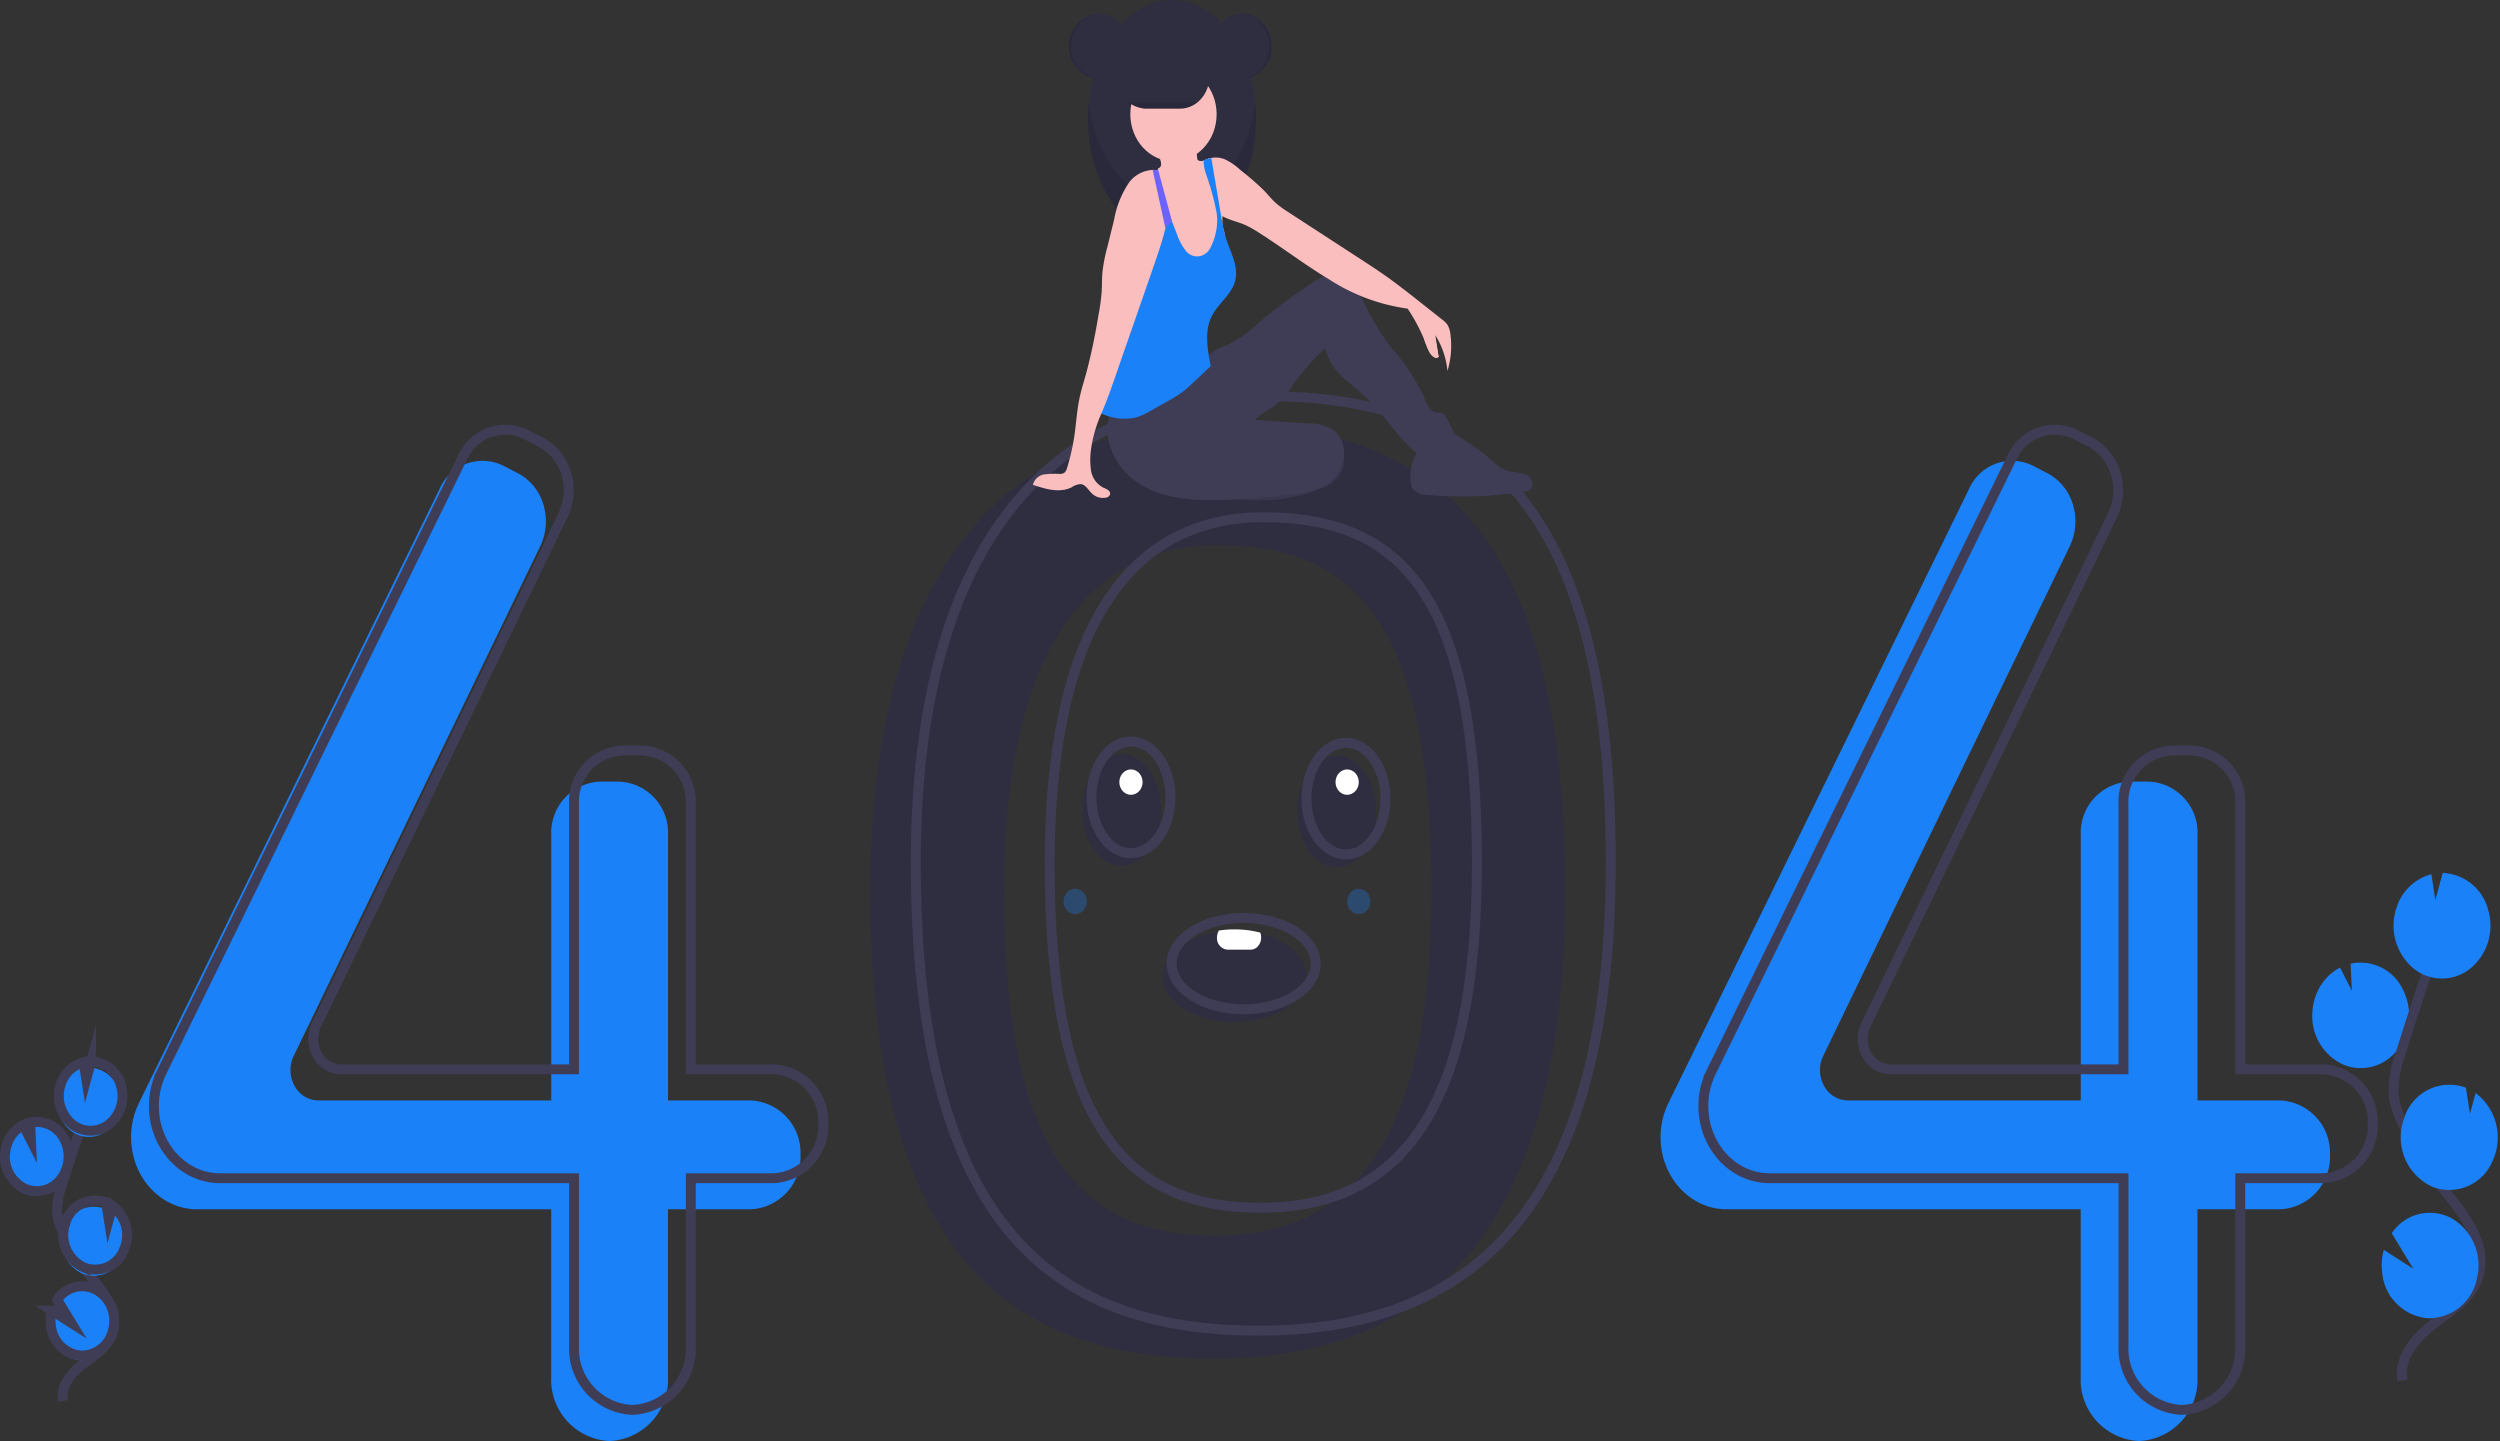 <svg xmlns="http://www.w3.org/2000/svg" width="252.372" height="145.469" viewBox="0 0 252.372 145.469">
  <rect x="0" y="0" width="252.372" height="145.469" fill="#333333" stroke="none"/>
  <g id="_404" data-name="404" transform="translate(0.372)">
    <path id="Path_11128" data-name="Path 11128" d="M470.477,324.894c-20.168,0-34.648,14.129-34.648,47.1,0,37.364,14.48,47.255,34.648,47.255s35.51-10.832,35.51-47.255C505.987,333.058,490.644,324.894,470.477,324.894Zm.133,81.95c-13.969,0-21.266-8.949-21.266-34.828,0-22.835,7.6-34.877,21.565-34.877s21.565,7.91,21.565,34.877c0,25.227-7.9,34.829-21.864,34.829Z" transform="translate(-348.353 -282.098)" fill="#2f2e41"/>
    <path id="Path_11129" data-name="Path 11129" d="M180.4,403.947h-8.338V377.133a5.159,5.159,0,0,0-4.918-5.37h-1.954a5.159,5.159,0,0,0-4.918,5.37v26.814h-23.52a2.767,2.767,0,0,1-2.4-1.483,3.312,3.312,0,0,1-.078-3.014L159.16,348a5.817,5.817,0,0,0,.317-4.207,5.243,5.243,0,0,0-2.565-3.158l-1.469-.758a4.725,4.725,0,0,0-6.437,2.324l-30.361,62.02a7.821,7.821,0,0,0-.787,3.433h0c0,4.021,2.985,7.282,6.668,7.282h35.743v16.955a6.184,6.184,0,0,0,5.894,6.437h0a6.184,6.184,0,0,0,5.894-6.437V414.936H180.4a5.279,5.279,0,0,0,5.032-5.495h0a5.279,5.279,0,0,0-5.032-5.495Z" transform="translate(-104.997 -292.859)" fill="#1b81f8"/>
    <path id="Path_11130" data-name="Path 11130" d="M838.393,403.947h-8.338V377.133a5.159,5.159,0,0,0-4.917-5.37h-1.954a5.159,5.159,0,0,0-4.917,5.37v26.814h-23.52a2.767,2.767,0,0,1-2.4-1.483,3.312,3.312,0,0,1-.078-3.014L817.157,348a5.816,5.816,0,0,0,.317-4.207,5.242,5.242,0,0,0-2.565-3.158l-1.469-.758A4.725,4.725,0,0,0,807,342.2l-30.361,62.02a7.822,7.822,0,0,0-.787,3.433h0c0,4.021,2.985,7.282,6.668,7.282h35.743v16.955a6.184,6.184,0,0,0,5.894,6.437h0a6.184,6.184,0,0,0,5.895-6.437V414.936h8.338a5.279,5.279,0,0,0,5.032-5.495h0a5.279,5.279,0,0,0-5.032-5.495Z" transform="translate(-608.589 -292.859)" fill="#1b81f8"/>
    <path id="Path_11131" data-name="Path 11131" d="M190.2,391.694h-8.338V364.88a5.159,5.159,0,0,0-4.918-5.37H174.99a5.159,5.159,0,0,0-4.918,5.37v26.814h-23.52a2.767,2.767,0,0,1-2.4-1.483,3.312,3.312,0,0,1-.078-3.014l24.893-51.45a5.816,5.816,0,0,0,.317-4.207,5.242,5.242,0,0,0-2.565-3.157l-1.469-.758a4.725,4.725,0,0,0-6.437,2.324l-30.361,62.02a7.821,7.821,0,0,0-.787,3.433h0c0,4.021,2.985,7.281,6.668,7.281h35.743v16.955a6.183,6.183,0,0,0,5.894,6.437h0a6.184,6.184,0,0,0,5.894-6.437V402.683H190.2a5.279,5.279,0,0,0,5.032-5.495h0a5.278,5.278,0,0,0-5.032-5.495Z" transform="translate(-112.5 -283.746)" fill="none" stroke="#3f3d56" stroke-miterlimit="10" stroke-width="1"/>
    <path id="Path_11132" data-name="Path 11132" d="M856.772,391.694h-8.339V364.88a5.159,5.159,0,0,0-4.918-5.37h-1.953a5.159,5.159,0,0,0-4.917,5.37v26.814h-23.52a2.767,2.767,0,0,1-2.4-1.483,3.312,3.312,0,0,1-.078-3.014l24.893-51.45a5.816,5.816,0,0,0,.317-4.207,5.242,5.242,0,0,0-2.565-3.157l-1.47-.758a4.725,4.725,0,0,0-6.437,2.324l-30.361,62.02a7.821,7.821,0,0,0-.787,3.433h0c0,4.021,2.985,7.281,6.668,7.281h35.743v16.955a6.183,6.183,0,0,0,5.894,6.437h0a6.184,6.184,0,0,0,5.894-6.437V402.683h8.338a5.279,5.279,0,0,0,5.032-5.495h0a5.278,5.278,0,0,0-5.032-5.495Z" transform="translate(-622.655 -283.746)" fill="none" stroke="#3f3d56" stroke-miterlimit="10" stroke-width="1"/>
    <path id="Path_11133" data-name="Path 11133" d="M490.082,313.866c-20.168,0-34.648,14.129-34.648,47.1,0,37.364,14.48,47.255,34.648,47.255s35.51-10.832,35.51-47.255C525.592,322.03,510.249,313.866,490.082,313.866Zm.133,81.95c-13.969,0-21.266-8.949-21.266-34.828,0-22.835,7.6-34.877,21.565-34.877s21.565,7.91,21.565,34.877c0,25.227-7.895,34.828-21.864,34.828Z" transform="translate(-363.358 -273.896)" fill="none" stroke="#3f3d56" stroke-miterlimit="10" stroke-width="1"/>
    <ellipse id="Ellipse_492" data-name="Ellipse 492" cx="3.027" cy="3.306" rx="3.027" ry="3.306" transform="translate(107.531 1.371)" fill="#2f2e41"/>
    <ellipse id="Ellipse_493" data-name="Ellipse 493" cx="8.491" cy="12.014" rx="8.491" ry="12.014" transform="translate(109.451 0)" fill="#2f2e41"/>
    <path id="Path_11134" data-name="Path 11134" d="M537.966,207.889c-4.254,0-7.777-4.425-8.4-10.2a17.049,17.049,0,0,0-.1,1.814c0,6.635,3.8,12.014,8.491,12.014s8.491-5.379,8.491-12.014a17.017,17.017,0,0,0-.1-1.814C545.744,203.464,542.22,207.889,537.966,207.889Z" transform="translate(-420.024 -187.489)" opacity="0.1"/>
    <path id="Path_11135" data-name="Path 11135" d="M597.389,332.4a3.3,3.3,0,0,1-1.839,1.932,15.074,15.074,0,0,1-6.279,1.346,9.716,9.716,0,0,1-1.676-.034,4.651,4.651,0,0,1-2.875-1.443.452.452,0,0,1,.01-.729,10.76,10.76,0,0,1,5.072-2.874c1.486-.468,4.079-1.681,5.7-1.518C597.071,329.234,597.619,331.362,597.389,332.4Z" transform="translate(-462.167 -285.197)" fill="#3f3d56"/>
    <path id="Path_11136" data-name="Path 11136" d="M597.389,332.4a3.3,3.3,0,0,1-1.839,1.932,15.074,15.074,0,0,1-6.279,1.346,9.716,9.716,0,0,1-1.676-.034,4.651,4.651,0,0,1-2.875-1.443.452.452,0,0,1,.01-.729,10.76,10.76,0,0,1,5.072-2.874c1.486-.468,4.079-1.681,5.7-1.518C597.071,329.234,597.619,331.362,597.389,332.4Z" transform="translate(-462.167 -285.197)" opacity="0.1"/>
    <path id="Path_11137" data-name="Path 11137" d="M538.445,279.42a5.489,5.489,0,0,0-.281,3.863,6.774,6.774,0,0,0,2.072,3.2c2.369,2.073,5.629,2.359,8.665,2.33a61.277,61.277,0,0,0,7.956-.6,8.846,8.846,0,0,0,2.581-.655,4.163,4.163,0,0,0,2.214-2.441,3.161,3.161,0,0,0-.735-3.222,4.334,4.334,0,0,0-2.7-.805l-5.418-.356a9.155,9.155,0,0,1,1.9-1.356,9.068,9.068,0,0,0,2.068-2.392,31.928,31.928,0,0,1,3.154-3.541,5.173,5.173,0,0,0,1.569,2.774c.753.762,1.621,1.376,2.4,2.1,1.9,1.757,3.261,4.143,5.255,5.766a9.977,9.977,0,0,0,3.766-2.053l-.775-1.533a1,1,0,0,0-.292-.4c-.219-.147-.5-.071-.757-.113-.681-.111-.978-.97-1.245-1.662a21.538,21.538,0,0,0-3.336-4.972,25.355,25.355,0,0,1-2.346-3.773,13.133,13.133,0,0,0-1.318-2.307,2.9,2.9,0,0,0-2.145-1.225,3.92,3.92,0,0,0-2.045.816A54.111,54.111,0,0,0,553.113,271a12.785,12.785,0,0,1-2.931,2.095c-.457.2-.939.341-1.377.587a9.457,9.457,0,0,0-1.979,1.81A12.635,12.635,0,0,1,538.445,279.42Z" transform="translate(-426.501 -238.338)" fill="#3f3d56"/>
    <path id="Path_11138" data-name="Path 11138" d="M565.63,223.439a6.575,6.575,0,0,1-.407,2.059,2.465,2.465,0,0,1-1.354,1.428,2.667,2.667,0,0,1-1.319.047,2.414,2.414,0,0,1-1.075-.4,2.575,2.575,0,0,1-.854-1.728c-.092-.665-.051-1.345-.11-2.015a11.908,11.908,0,0,0-.282-1.6c-.04-.175-.081-.349-.12-.523s-.078-.348-.113-.523-.063-.328-.089-.493c-.021-.139-.041-.28-.055-.421a5.112,5.112,0,0,0-.19-1.233,3.834,3.834,0,0,0-.4-.731c-.067-.1-.132-.21-.192-.319a1.616,1.616,0,0,1-.228-.96.91.91,0,0,1,.035-.154c.006-.019.013-.039.02-.057a.441.441,0,0,0,.289-.294.959.959,0,0,0-.035-.456,3.049,3.049,0,0,0-.225-.586c-.062-.123-.273-.344-.274-.484,0-.282.5-.51.707-.621a3.662,3.662,0,0,1,2.017-.447,1.44,1.44,0,0,1,1.178.592,4.173,4.173,0,0,1,.286,1.274.4.4,0,0,0,.07.17.3.3,0,0,0,.174.087.978.978,0,0,0,.332.014h0a.632.632,0,0,0,.087-.014,1.116,1.116,0,0,0,.477-.225,2.78,2.78,0,0,1,.277-.065l.011,0c.37,1.275.418,2.641.721,3.94a10.924,10.924,0,0,1,.4,1.948c0,.029,0,.059,0,.089,0,.214-.011.429,0,.642a1.987,1.987,0,0,0,.029.285,4.324,4.324,0,0,0,.123.447l0,.007c.014.047.027.094.038.142s.016.069.021.1v0A4.179,4.179,0,0,1,565.63,223.439Z" transform="translate(-442.359 -198.814)" fill="#fbbebe"/>
    <ellipse id="Ellipse_494" data-name="Ellipse 494" cx="4.356" cy="4.757" rx="4.356" ry="4.757" transform="translate(113.733 6.773)" fill="#fbbebe"/>
    <path id="Path_11139" data-name="Path 11139" d="M601.73,241.493a8.253,8.253,0,0,0-1.229-3.614q.169,1.1.34,2.2a.717.717,0,0,1-.79-.265,2.731,2.731,0,0,1-.414-.839,17.793,17.793,0,0,0-1.927-3.776,19.433,19.433,0,0,1-7.954-2.971c-2.44-1.463-4.723-3.216-7.13-4.741a9.929,9.929,0,0,0-1.3-.726c-.753-.33-1.6-.5-2.313-.889-.048-.026-.1-.053-.143-.081a2.95,2.95,0,0,1-.456-.335,2.539,2.539,0,0,1-.219-.219,5.337,5.337,0,0,1-.835-1.526c-.383-.926-.52-2.042-.9-2.968a2.641,2.641,0,0,1,.587-.452h0c.031-.018.062-.035.094-.051a2.658,2.658,0,0,1,.47-.188,2.781,2.781,0,0,1,.277-.065l.011,0a2.5,2.5,0,0,1,1.289.111,5.9,5.9,0,0,1,1.629,1.1,27.287,27.287,0,0,1,2.381,2.063c.421.44.8.924,1.257,1.324a9.847,9.847,0,0,0,1.187.859l7.348,4.779c.829.539,1.659,1.079,2.47,1.65,1.231.868,2.419,1.808,3.605,2.747l2.1,1.66a2.375,2.375,0,0,1,.594.6,2.308,2.308,0,0,1,.264.88A8.749,8.749,0,0,1,601.73,241.493Z" transform="translate(-455.982 -204.043)" fill="#fbbebe"/>
    <path id="Path_11140" data-name="Path 11140" d="M547.911,232.364c-.294,1.439-1.626,2.309-2.322,3.574-.865,1.569-.512,3.393-.188,5.19l-1.782,1.676c-.328.307-.656.616-1.009.888A13.237,13.237,0,0,1,541,244.7l-1.577.886a7.209,7.209,0,0,1-1.544.714,5.475,5.475,0,0,1-3.161-.249,1.358,1.358,0,0,1-.345-.154.584.584,0,0,1-.164-.162,1.084,1.084,0,0,1-.1-.651,33.087,33.087,0,0,1,.946-5.558,23.346,23.346,0,0,1,.9-3.223,22.535,22.535,0,0,1,1.271-2.6,17.649,17.649,0,0,1,1.861-2.95,4.712,4.712,0,0,0,.863-1.214,7.083,7.083,0,0,0,.214-2.113,4.714,4.714,0,0,1,.383-1.539h0a4.49,4.49,0,0,1,.409-.739l.215.546q.071.179.14.357l.18.458.515,1.31a5.691,5.691,0,0,0,.783,1.523,1.481,1.481,0,0,0,1.362.7,1.53,1.53,0,0,0,1.249-.918,5.771,5.771,0,0,0,.533-1.541,5.37,5.37,0,0,0,.059-2.008,25.4,25.4,0,0,0-1.041-3.787,4.134,4.134,0,0,1-.253-1.248.949.949,0,0,1,.013-.144l.007-.037a2.652,2.652,0,0,1,.47-.188,2.769,2.769,0,0,1,.277-.065q.48,2.835.961,5.67c.007.044.015.089.023.134.046.271.092.542.144.812.046.245.1.489.153.732l0,.007c.019.082.039.164.06.245v0c.057.223.12.443.192.661C547.432,229.682,548.189,231,547.911,232.364Z" transform="translate(-423.559 -204.162)" fill="#1b81f8"/>
    <path id="Path_11141" data-name="Path 11141" d="M668.314,333.695a1.817,1.817,0,0,0,.143.805,1.707,1.707,0,0,0,1.493.719,40.518,40.518,0,0,0,9.918-.33,1.079,1.079,0,0,0,.5-.171c.467-.357.179-1.229-.331-1.508a5.925,5.925,0,0,0-1.674-.332,5.056,5.056,0,0,1-1.567-.742q-1.7-1.068-3.354-2.226c-.656-.46-1.43-.951-2.168-.678A4.2,4.2,0,0,0,668.314,333.695Z" transform="translate(-526.281 -285.266)" fill="#3f3d56"/>
    <path id="Path_11142" data-name="Path 11142" d="M519.586,228.929h0c-.005.034-.01.067-.017.1-.008.055-.018.11-.027.165-.092.512-.2,1.022-.333,1.528-.354,1.4-.829,2.775-1.3,4.132l-3.793,10.91c-.319.916-.637,1.833-1,2.73-.121.3-.246.6-.37.906a13.433,13.433,0,0,0-1.013,3.378,7.679,7.679,0,0,0-.045,2.317,2.362,2.362,0,0,0,1.227,1.786c.323.138.786.323.7.689a.515.515,0,0,1-.446.334,1.618,1.618,0,0,1-1.4-.44c-.354-.343-.625-.876-1.1-.933a1.747,1.747,0,0,0-.924.323c-1.217.607-2.635.182-3.913-.249a1.415,1.415,0,0,1,1.136-1.051,8.426,8.426,0,0,1,1.576-.048.771.771,0,0,0,.479-.135.972.972,0,0,0,.258-.482,21.8,21.8,0,0,0,.754-3.369c.17-1.2.241-2.41.483-3.591.188-.922.479-1.814.729-2.719q.724-2.794,1.187-5.657a21.684,21.684,0,0,0,.335-2.4c.042-.669.022-1.342.081-2.009a16.856,16.856,0,0,1,.5-2.562l.677-2.739a9.646,9.646,0,0,1,1.541-3.8,3.177,3.177,0,0,1,2.353-1.227,2.132,2.132,0,0,1,.5.059l.082.023a1.931,1.931,0,0,1,.51.231c.261-.181.394-.118.568.162a1.92,1.92,0,0,1,.207.972A14.626,14.626,0,0,1,519.586,228.929Z" transform="translate(-401.931 -207.663)" fill="#fbbebe"/>
    <path id="Path_11143" data-name="Path 11143" d="M559.291,229.722l-.011.012-.06.065-.594.648-.291-1.334-1-4.575a2.133,2.133,0,0,1,.5.059.881.881,0,0,1,.035-.154l.047.177.338,1.256.64,2.385.105.393h0Z" transform="translate(-441.349 -207.387)" fill="#6c63ff"/>
    <path id="Path_11144" data-name="Path 11144" d="M550.885,178.728a3.38,3.38,0,0,1-.868,2.28,2.971,2.971,0,0,1-.319.3,2.781,2.781,0,0,1-1.768.647h-3.542a3.239,3.239,0,0,1,0-6.452h3.542A3.109,3.109,0,0,1,550.885,178.728Z" transform="translate(-429.176 -170.988)" fill="#2f2e41"/>
    <ellipse id="Ellipse_495" data-name="Ellipse 495" cx="3.027" cy="3.306" rx="3.027" ry="3.306" transform="translate(122.003 1.371)" fill="#2f2e41"/>
    <path id="Path_11145" data-name="Path 11145" d="M595.193,163.234c-.037,0-.074,0-.111,0a3.328,3.328,0,0,1,0,6.606c.037,0,.074,0,.111,0a3.319,3.319,0,0,0,0-6.612Z" transform="translate(-470.236 -161.863)" opacity="0.1"/>
    <path id="Path_11146" data-name="Path 11146" d="M524.321,163.234c.037,0,.074,0,.111,0a3.328,3.328,0,0,0,0,6.606c-.037,0-.074,0-.111,0a3.319,3.319,0,0,1,0-6.612Z" transform="translate(-413.763 -161.863)" opacity="0.1"/>
    <path id="Path_11147" data-name="Path 11147" d="M553.566,198.159a2.782,2.782,0,0,1-1.768.647h-3.543a2.781,2.781,0,0,1-1.768-.647Z" transform="translate(-433.045 -187.839)" opacity="0.1"/>
    <path id="Path_11148" data-name="Path 11148" d="M674.14,287.644s.763,2.4,1.462,1.762l-.557-3.139Z" transform="translate(-530.742 -253.369)" fill="#fbbebe"/>
    <path id="Path_11149" data-name="Path 11149" d="M1059.428,547.406a4.63,4.63,0,0,0,5.447-1.634,5.731,5.731,0,0,0,.391-6.154,4.727,4.727,0,0,0-5.188-2.44l.122,2.745-1.189-2.352a5.17,5.17,0,0,0-2.507,3,5.635,5.635,0,0,0-.281,1.443A5.366,5.366,0,0,0,1059.428,547.406Z" transform="translate(-823.157 -439.897)" fill="#1b81f8"/>
    <path id="Path_11150" data-name="Path 11150" d="M1092,565.939c-.42-2.334,1.4-4.4,3.2-5.749s3.9-2.667,4.51-4.95c.881-3.281-1.744-6.286-3.787-8.877a32.443,32.443,0,0,1-3.877-6.293,9.191,9.191,0,0,1-.927-2.861,10.68,10.68,0,0,1,.7-4.289q2.154-6.932,4.606-13.748" transform="translate(-849.843 -426.593)" fill="none" stroke="#3f3d56" stroke-miterlimit="10" stroke-width="1"/>
    <path id="Path_11151" data-name="Path 11151" d="M1060.278,544.648a4.63,4.63,0,0,0,5.448-1.634,5.73,5.73,0,0,0,.391-6.154,4.728,4.728,0,0,0-5.188-2.44l.122,2.745-1.189-2.352a5.17,5.17,0,0,0-2.507,3,5.65,5.65,0,0,0-.281,1.443A5.366,5.366,0,0,0,1060.278,544.648Z" transform="translate(-823.807 -437.846)" fill="none"/>
    <path id="Path_11152" data-name="Path 11152" d="M1091.494,505.277a5.045,5.045,0,0,1,3.515-3.382l.4,2.609.745-2.741a4.965,4.965,0,0,1,4.6,3.784,5.6,5.6,0,0,1-1.9,5.937,4.555,4.555,0,0,1-5.757-.168,5.636,5.636,0,0,1-1.606-6.04Z" transform="translate(-849.936 -413.645)" fill="#1b81f8"/>
    <path id="Path_11153" data-name="Path 11153" d="M1092.634,501.6a5.045,5.045,0,0,1,3.515-3.382l.4,2.609.745-2.741a4.964,4.964,0,0,1,4.6,3.784,5.6,5.6,0,0,1-1.9,5.937,4.556,4.556,0,0,1-5.758-.168A5.635,5.635,0,0,1,1092.634,501.6Z" transform="translate(-850.808 -410.91)" fill="none"/>
    <path id="Path_11154" data-name="Path 11154" d="M1097.54,595.456a4.727,4.727,0,0,0,6.037-2.638,5.621,5.621,0,0,0-1.715-6.849l-.573,2.106-.406-2.64-.013-.005a4.782,4.782,0,0,0-6.256,3.195A5.48,5.48,0,0,0,1097.54,595.456Z" transform="translate(-852.323 -475.633)" fill="#1b81f8"/>
    <path id="Path_11155" data-name="Path 11155" d="M1098.54,591.731a4.727,4.727,0,0,0,6.037-2.638,5.621,5.621,0,0,0-1.715-6.849l-.573,2.106-.406-2.64-.012-.005a4.782,4.782,0,0,0-6.256,3.195A5.479,5.479,0,0,0,1098.54,591.731Z" transform="translate(-853.088 -472.862)" fill="none"/>
    <path id="Path_11156" data-name="Path 11156" d="M1086.135,641.9a5.042,5.042,0,0,0,4.643,4.4,4.968,4.968,0,0,0,4.9-4.053,5.5,5.5,0,0,0-2.622-6.076,4.624,4.624,0,0,0-5.985,1.549l2.176,3.576-2.973-1.9A5.744,5.744,0,0,0,1086.135,641.9Z" transform="translate(-846.002 -513.222)" fill="#1b81f8"/>
    <path id="Path_11157" data-name="Path 11157" d="M1086.985,639.144a5.043,5.043,0,0,0,4.643,4.4,4.968,4.968,0,0,0,4.9-4.054,5.5,5.5,0,0,0-2.621-6.076,4.624,4.624,0,0,0-5.985,1.549l2.176,3.576-2.973-1.9A5.753,5.753,0,0,0,1086.985,639.144Z" transform="translate(-846.652 -511.171)" fill="none"/>
    <path id="Path_11158" data-name="Path 11158" d="M65.168,608.4a3.042,3.042,0,0,0,3.579-1.073A3.766,3.766,0,0,0,69,603.287a3.106,3.106,0,0,0-3.409-1.6l.08,1.8-.781-1.546a3.4,3.4,0,0,0-1.647,1.974,3.71,3.71,0,0,0-.185.948A3.526,3.526,0,0,0,65.168,608.4Z" transform="translate(-63.054 -487.904)" fill="#1b81f8"/>
    <path id="Path_11159" data-name="Path 11159" d="M86.566,620.581c-.276-1.534.919-2.894,2.1-3.777s2.56-1.752,2.963-3.252c.579-2.156-1.146-4.13-2.488-5.832a21.312,21.312,0,0,1-2.548-4.134,6.041,6.041,0,0,1-.609-1.88,7.021,7.021,0,0,1,.459-2.818q1.415-4.554,3.026-9.032" transform="translate(-80.586 -479.163)" fill="none" stroke="#3f3d56" stroke-miterlimit="10" stroke-width="1"/>
    <path id="Path_11160" data-name="Path 11160" d="M65.731,606.592a3.042,3.042,0,0,0,3.579-1.073,3.766,3.766,0,0,0,.257-4.044,3.107,3.107,0,0,0-3.409-1.6l.08,1.8-.781-1.545A3.4,3.4,0,0,0,63.81,602.1a3.708,3.708,0,0,0-.185.948A3.526,3.526,0,0,0,65.731,606.592Z" transform="translate(-63.485 -486.556)" fill="none" stroke="#3f3d56" stroke-miterlimit="10" stroke-width="1"/>
    <path id="Path_11161" data-name="Path 11161" d="M86.238,580.724a3.314,3.314,0,0,1,2.31-2.222l.264,1.714.49-1.8a3.261,3.261,0,0,1,3.023,2.486,3.678,3.678,0,0,1-1.248,3.9,2.993,2.993,0,0,1-3.783-.111,3.7,3.7,0,0,1-1.055-3.968Z" transform="translate(-80.65 -470.655)" fill="#1b81f8"/>
    <path id="Path_11162" data-name="Path 11162" d="M86.989,578.308a3.314,3.314,0,0,1,2.31-2.222l.264,1.715.49-1.8a3.262,3.262,0,0,1,3.023,2.486,3.678,3.678,0,0,1-1.248,3.9,2.993,2.993,0,0,1-3.783-.111,3.7,3.7,0,0,1-1.055-3.968Z" transform="translate(-81.225 -468.859)" fill="none" stroke="#3f3d56" stroke-miterlimit="10" stroke-width="1"/>
    <path id="Path_11163" data-name="Path 11163" d="M90.213,639.974a3.106,3.106,0,0,0,3.967-1.733,3.693,3.693,0,0,0-1.127-4.5l-.376,1.384-.267-1.735-.008,0a3.142,3.142,0,0,0-4.11,2.1A3.6,3.6,0,0,0,90.213,639.974Z" transform="translate(-82.22 -511.383)" fill="#1b81f8"/>
    <path id="Path_11164" data-name="Path 11164" d="M90.863,637.527a3.106,3.106,0,0,0,3.967-1.733,3.693,3.693,0,0,0-1.127-4.5l-.376,1.384-.267-1.735-.008,0a3.142,3.142,0,0,0-4.11,2.1,3.6,3.6,0,0,0,1.922,4.489Z" transform="translate(-82.718 -509.563)" fill="none" stroke="#3f3d56" stroke-miterlimit="10" stroke-width="1"/>
    <path id="Path_11165" data-name="Path 11165" d="M82.715,670.489a3.313,3.313,0,0,0,3.051,2.894,3.264,3.264,0,0,0,3.222-2.663,3.611,3.611,0,0,0-1.722-3.992,3.038,3.038,0,0,0-3.932,1.018l1.43,2.35-1.953-1.247a3.778,3.778,0,0,0-.095,1.641Z" transform="translate(-78.063 -536.079)" fill="#1b81f8"/>
    <path id="Path_11166" data-name="Path 11166" d="M83.278,668.677a3.313,3.313,0,0,0,3.051,2.894,3.264,3.264,0,0,0,3.222-2.663,3.611,3.611,0,0,0-1.722-3.992,3.037,3.037,0,0,0-3.932,1.017l1.43,2.35-1.953-1.247A3.778,3.778,0,0,0,83.278,668.677Z" transform="translate(-78.494 -534.731)" fill="none" stroke="#3f3d56" stroke-miterlimit="10" stroke-width="1"/>
    <ellipse id="Ellipse_496" data-name="Ellipse 496" cx="3.989" cy="5.637" rx="3.989" ry="5.637" transform="translate(108.87 76.135)" fill="#2f2e41"/>
    <ellipse id="Ellipse_497" data-name="Ellipse 497" cx="3.989" cy="5.637" rx="3.989" ry="5.637" transform="translate(130.576 76.264)" fill="#2f2e41"/>
    <path id="Path_11167" data-name="Path 11167" d="M576.049,529.112c0,2.547-3.257,4.612-7.274,4.612s-7.274-2.065-7.274-4.612c0-2.206,2.443-4.051,5.707-4.5a10.784,10.784,0,0,1,1.568-.11,10.926,10.926,0,0,1,2.612.308C574.113,525.471,576.049,527.149,576.049,529.112Z" transform="translate(-444.534 -430.555)" fill="#2f2e41"/>
    <ellipse id="Ellipse_498" data-name="Ellipse 498" cx="3.989" cy="5.637" rx="3.989" ry="5.637" transform="translate(109.809 74.854)" fill="none" stroke="#3f3d56" stroke-miterlimit="10" stroke-width="1"/>
    <ellipse id="Ellipse_499" data-name="Ellipse 499" cx="3.989" cy="5.637" rx="3.989" ry="5.637" transform="translate(131.515 74.982)" fill="none" stroke="#3f3d56" stroke-miterlimit="10" stroke-width="1"/>
    <ellipse id="Ellipse_500" data-name="Ellipse 500" cx="7.274" cy="4.612" rx="7.274" ry="4.612" transform="translate(117.904 92.664)" fill="none" stroke="#3f3d56" stroke-miterlimit="10" stroke-width="1"/>
    <path id="Path_11168" data-name="Path 11168" d="M589.457,524.82a1.33,1.33,0,0,1-.31.869.982.982,0,0,1-.746.361h-2.346A1.156,1.156,0,0,1,585,524.82a1.343,1.343,0,0,1,.192-.7,10.12,10.12,0,0,1,1.568-.117,10.276,10.276,0,0,1,2.612.328A1.406,1.406,0,0,1,589.457,524.82Z" transform="translate(-462.518 -430.183)" fill="#fff"/>
    <ellipse id="Ellipse_501" data-name="Ellipse 501" cx="1.173" cy="1.281" rx="1.173" ry="1.281" transform="translate(112.624 77.673)" fill="#fff"/>
    <ellipse id="Ellipse_502" data-name="Ellipse 502" cx="1.173" cy="1.281" rx="1.173" ry="1.281" transform="translate(134.448 77.673)" fill="#fff"/>
    <ellipse id="Ellipse_503" data-name="Ellipse 503" cx="1.173" cy="1.281" rx="1.173" ry="1.281" transform="translate(135.621 89.717)" fill="#1b81f8" opacity="0.3"/>
    <ellipse id="Ellipse_504" data-name="Ellipse 504" cx="1.173" cy="1.281" rx="1.173" ry="1.281" transform="translate(106.993 89.717)" fill="#1b81f8" opacity="0.3"/>
  </g>
</svg>

